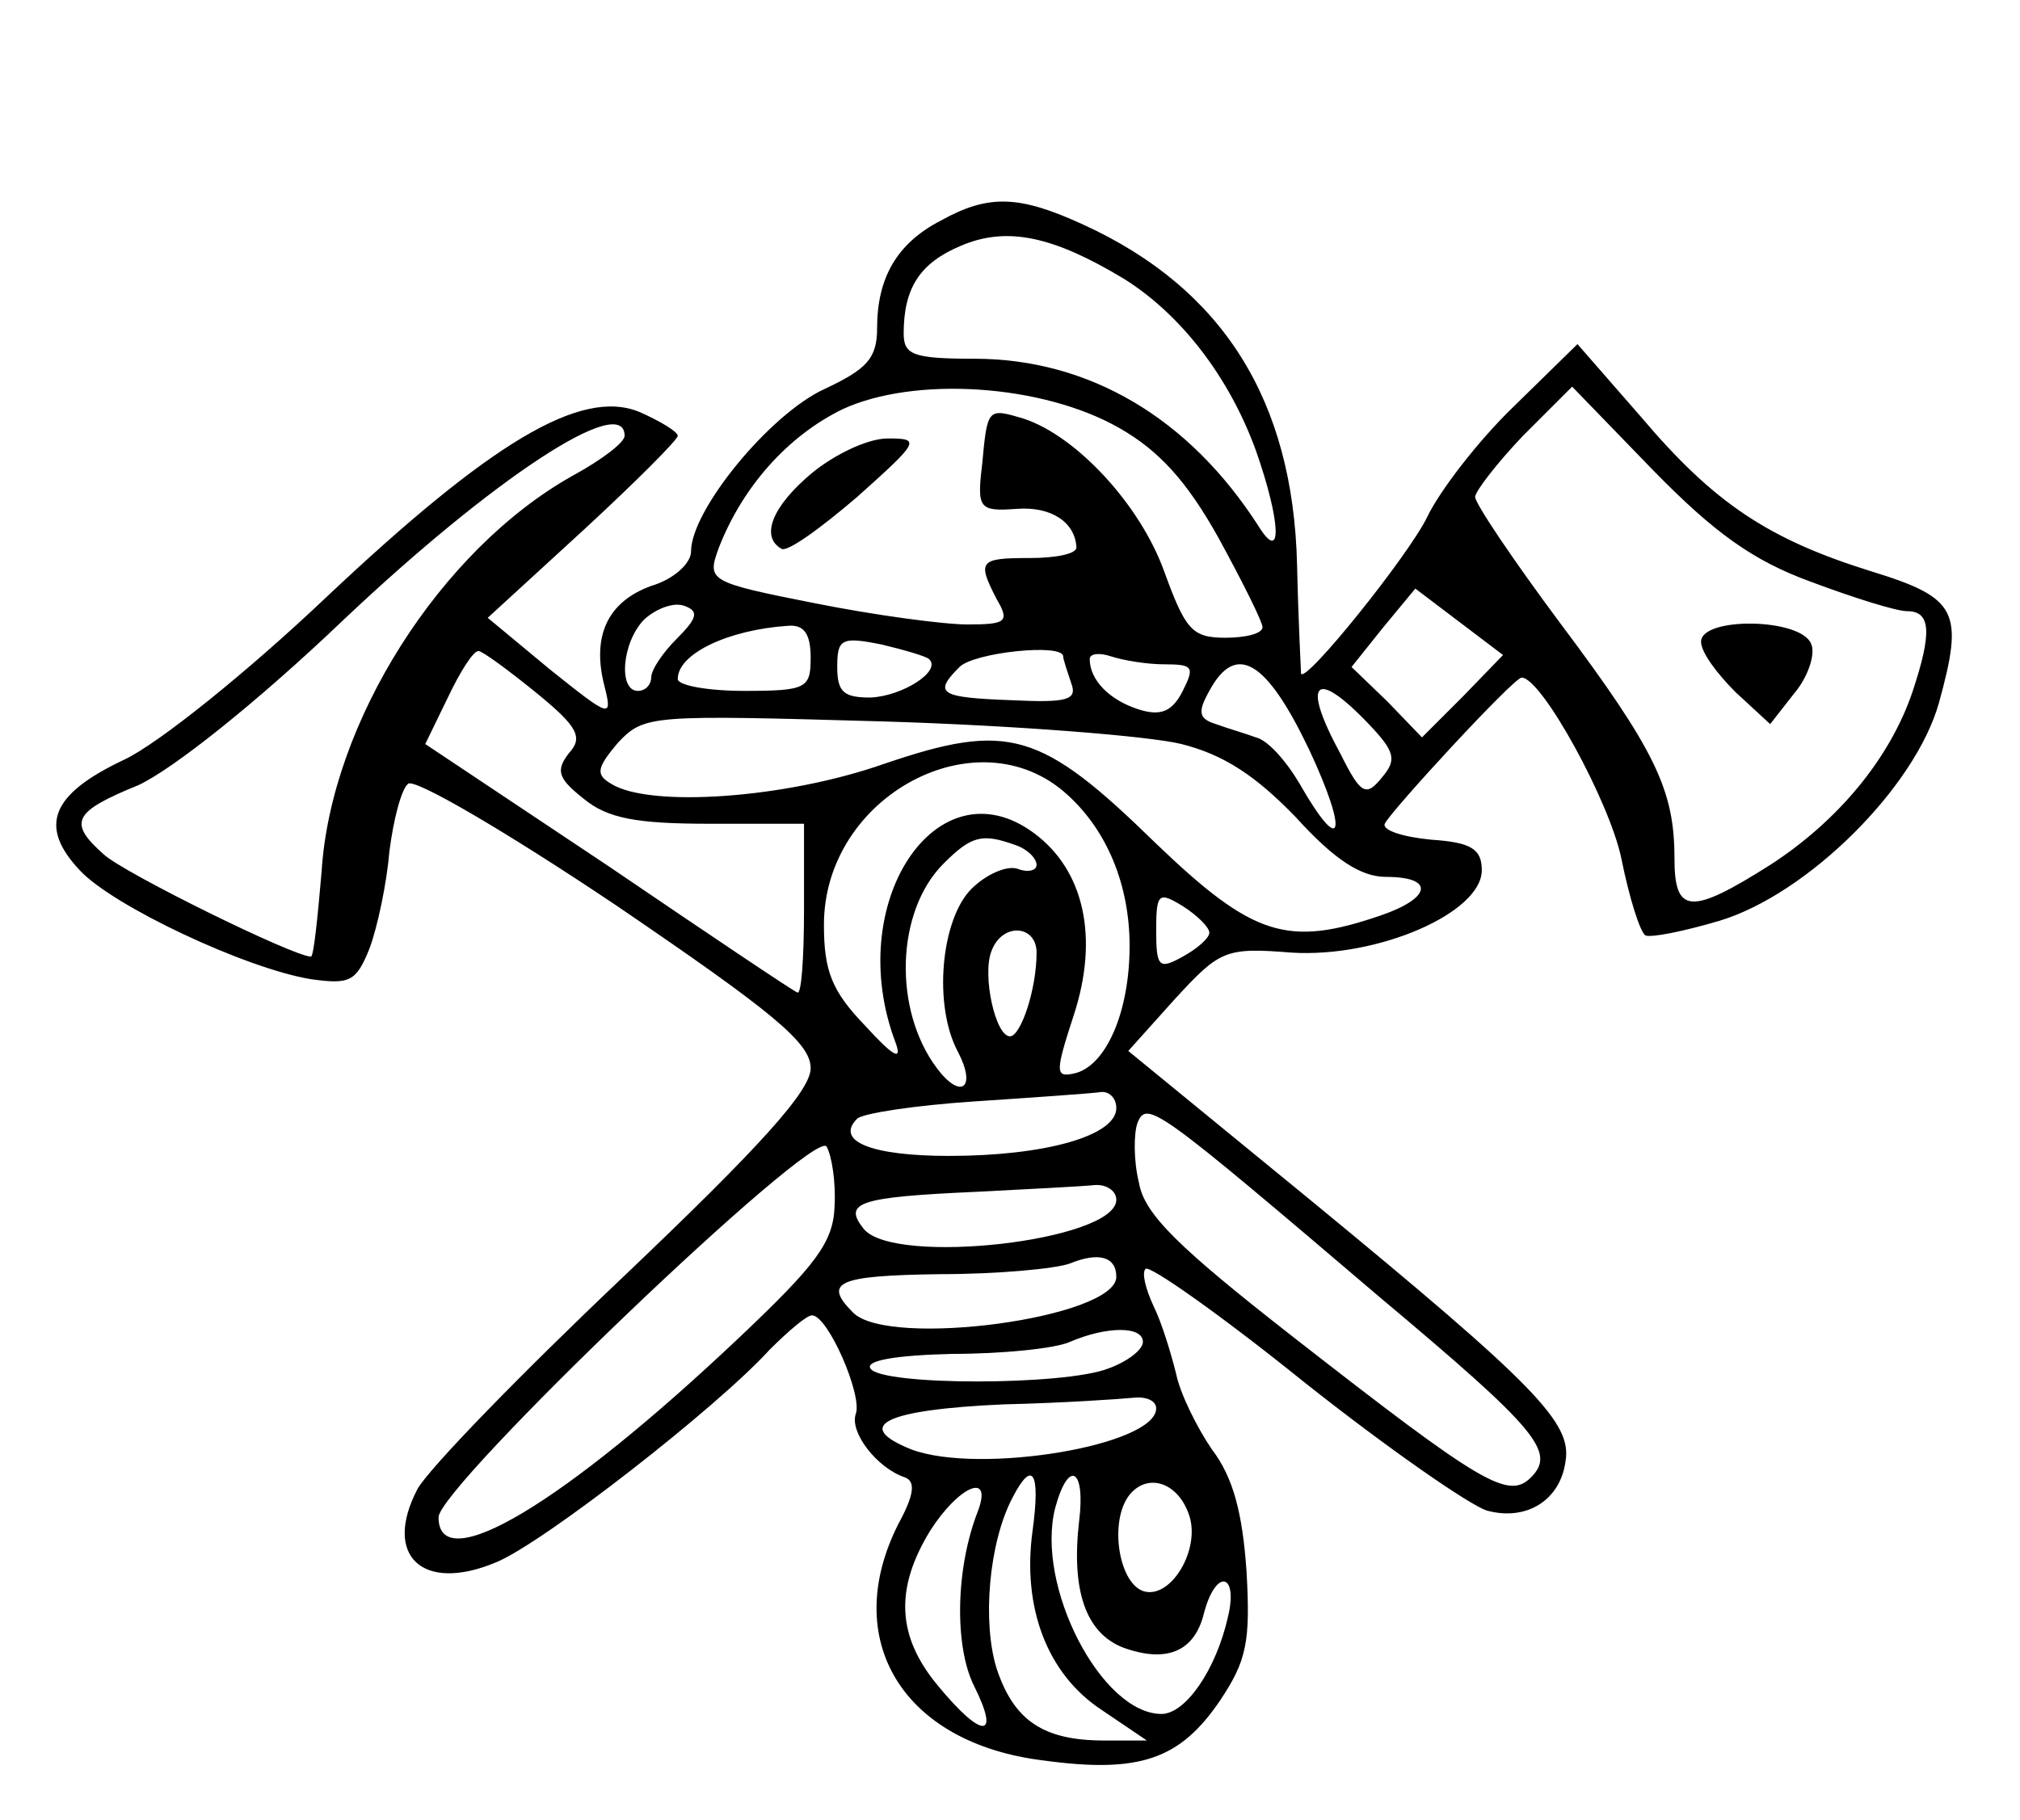 <?xml version="1.0" standalone="no"?>
<!DOCTYPE svg PUBLIC "-//W3C//DTD SVG 20010904//EN"
 "http://www.w3.org/TR/2001/REC-SVG-20010904/DTD/svg10.dtd">
<svg version="1.0" xmlns="http://www.w3.org/2000/svg"
 width="152pt" height="137pt" viewBox="0 0 152 137"
 preserveAspectRatio="xMidYMid meet">
<g transform="translate(0,137) scale(0.1,-0.1)"
fill="#000000" stroke="none">
<path d="M708 1204 c-33 -17 -48 -43 -48 -81 0 -23 -8 -31 -40 -46 -41 -19
-100 -91 -100 -122 0 -9 -13 -21 -30 -26 -33 -12 -45 -38 -35 -76 6 -24 4 -23
-41 13 l-47 39 72 66 c39 36 71 68 71 71 0 3 -13 11 -29 18 -44 18 -112 -23
-236 -140 -58 -55 -126 -110 -152 -122 -55 -26 -64 -50 -33 -83 25 -27 125
-74 174 -82 29 -4 34 -2 44 23 6 16 13 49 15 73 3 24 9 47 14 51 4 5 74 -36
156 -91 119 -81 147 -104 147 -123 0 -17 -38 -59 -141 -157 -77 -73 -147 -145
-155 -160 -26 -50 4 -78 59 -55 35 14 167 117 206 160 14 14 28 26 32 26 12 0
38 -60 33 -74 -5 -14 16 -41 37 -48 8 -3 7 -13 -5 -35 -44 -87 3 -165 109
-178 73 -10 103 1 133 45 20 30 23 44 20 97 -3 44 -10 71 -26 92 -11 16 -24
42 -27 57 -4 16 -11 39 -17 51 -6 13 -9 25 -6 28 3 3 57 -35 119 -85 63 -50
125 -93 138 -97 30 -8 55 8 59 37 5 29 -22 57 -191 196 l-138 113 35 39 c34
37 38 39 88 35 65 -4 143 30 143 62 0 16 -8 21 -38 23 -21 2 -37 7 -35 12 4 9
97 110 103 110 15 0 66 -93 75 -136 6 -30 14 -55 18 -58 4 -2 29 3 56 11 66
20 147 100 165 164 19 69 14 79 -51 99 -77 24 -118 51 -173 116 l-48 55 -48
-47 c-27 -26 -56 -64 -65 -83 -14 -29 -92 -126 -95 -118 0 1 -2 38 -3 82 -3
124 -56 208 -161 256 -48 22 -71 23 -107 3z m138 -44 c43 -27 79 -74 99 -129
19 -54 20 -86 2 -57 -52 81 -127 126 -214 126 -46 0 -53 3 -53 19 0 34 12 53
43 66 35 15 70 7 123 -25z m-4 -112 c30 -17 51 -40 75 -83 18 -33 33 -63 33
-67 0 -5 -13 -8 -28 -8 -25 0 -30 6 -46 50 -18 50 -66 102 -106 115 -27 8 -27
8 -31 -35 -4 -33 -2 -35 26 -33 26 2 44 -10 45 -29 0 -5 -16 -8 -35 -8 -38 0
-40 -2 -25 -31 10 -17 7 -19 -22 -19 -18 0 -70 7 -115 16 -81 16 -81 17 -72
42 18 46 52 84 93 104 54 25 150 19 208 -14z m521 -116 c32 -12 64 -22 72 -22
18 0 19 -16 4 -61 -17 -50 -56 -97 -107 -130 -60 -38 -72 -37 -72 5 0 51 -14
81 -86 177 -35 47 -64 90 -64 95 0 4 16 25 36 46 l37 37 61 -63 c46 -47 75
-68 119 -84z m-893 110 c0 -5 -17 -18 -39 -30 -100 -56 -182 -186 -189 -298
-3 -35 -6 -64 -8 -64 -13 0 -141 63 -156 77 -27 24 -23 32 26 52 26 12 89 62
154 124 113 107 212 172 212 139z m631 -196 l-31 -31 -26 27 -27 26 24 30 24
29 33 -25 33 -25 -30 -31z m-592 43 c-10 -10 -19 -23 -19 -29 0 -5 -4 -10 -10
-10 -15 0 -12 37 5 54 9 8 22 13 30 10 11 -4 10 -9 -6 -25z m101 -14 c0 -23
-3 -25 -50 -25 -27 0 -50 4 -50 9 0 19 38 37 83 40 12 1 17 -6 17 -24z m89 -1
c10 -9 -20 -28 -44 -29 -20 0 -25 4 -25 23 0 21 3 23 33 17 17 -4 34 -9 36
-11z m-296 -25 c32 -26 36 -34 25 -46 -10 -13 -8 -19 11 -34 18 -15 40 -19 95
-19 l71 0 0 -65 c0 -36 -2 -64 -5 -62 -3 1 -67 44 -142 95 l-138 92 17 35 c9
19 19 35 23 35 3 0 22 -14 43 -31z m397 27 c0 -2 3 -11 6 -20 5 -13 -3 -15
-45 -13 -54 2 -59 5 -39 25 11 11 78 18 78 8z m76 -6 c22 0 23 -2 14 -20 -8
-16 -17 -19 -33 -14 -22 7 -37 22 -37 38 0 4 7 5 16 2 9 -3 27 -6 40 -6z m109
-64 c30 -64 25 -82 -7 -26 -10 17 -24 33 -33 35 -8 3 -22 7 -30 10 -13 4 -14
9 -5 25 20 37 43 23 75 -44z m45 19 c20 -21 21 -27 10 -40 -12 -15 -16 -13
-31 17 -30 55 -20 66 21 23z m-141 -15 c32 -8 56 -24 86 -55 29 -32 49 -45 68
-45 37 0 34 -16 -4 -29 -70 -24 -96 -16 -169 54 -87 85 -111 92 -205 60 -74
-26 -176 -33 -205 -15 -12 7 -11 12 5 31 20 21 24 21 200 16 99 -3 200 -11
224 -17z m-86 -38 c30 -27 47 -68 47 -114 0 -50 -18 -91 -42 -96 -14 -3 -14 1
0 44 19 58 8 109 -30 137 -73 54 -144 -53 -104 -158 5 -14 -2 -10 -23 13 -25
26 -31 41 -31 76 0 97 116 159 183 98z m-39 -38 c9 -3 16 -10 16 -15 0 -4 -6
-6 -14 -3 -8 3 -24 -4 -35 -15 -23 -23 -29 -88 -10 -123 14 -27 2 -36 -16 -12
-33 44 -31 118 5 154 21 21 29 23 54 14z m146 -66 c0 -4 -9 -12 -20 -18 -18
-10 -20 -8 -20 20 0 28 2 29 20 18 11 -7 20 -16 20 -20z m-130 -15 c0 -28 -12
-63 -20 -63 -11 0 -21 46 -14 64 8 22 34 20 34 -1z m60 -117 c0 -21 -54 -36
-126 -36 -58 0 -86 11 -69 28 4 4 43 10 88 13 45 3 88 6 95 7 6 1 12 -4 12
-12z m199 -143 c118 -99 132 -116 113 -135 -17 -17 -37 -5 -178 105 -87 68
-113 93 -117 117 -4 16 -4 37 -1 45 7 17 14 12 183 -132z m-411 69 c-1 -27
-14 -44 -71 -98 -133 -126 -227 -182 -227 -136 0 23 283 294 292 279 4 -7 7
-27 6 -45z m212 5 c0 -31 -167 -50 -190 -22 -16 20 -4 24 85 28 39 2 78 4 88
5 9 1 17 -4 17 -11z m0 -58 c0 -31 -171 -54 -198 -27 -23 23 -12 28 66 29 42
0 86 4 97 8 22 9 35 5 35 -10z m20 -49 c0 -6 -12 -15 -26 -20 -33 -13 -171
-13 -179 0 -4 6 19 10 62 11 37 0 77 4 88 9 28 12 55 12 55 0z m10 -50 c0 -28
-133 -50 -184 -31 -45 18 -20 30 69 34 44 1 88 4 98 5 9 1 17 -2 17 -8z m-93
-92 c-8 -58 11 -108 52 -135 l34 -23 -32 0 c-46 0 -68 15 -81 54 -11 35 -6 95
12 129 15 29 21 19 15 -25z m35 7 c-6 -52 5 -84 33 -95 33 -12 54 -3 61 26 9
34 26 30 18 -3 -9 -40 -32 -73 -50 -73 -45 0 -95 96 -80 155 10 37 23 30 18
-10z m83 4 c8 -25 -13 -61 -33 -57 -20 4 -28 53 -12 73 14 17 37 9 45 -16z
m-159 4 c-17 -43 -18 -102 -3 -132 20 -40 6 -40 -27 0 -31 37 -33 73 -6 117
21 33 47 45 36 15z"/>
<path d="M611 1014 c-30 -25 -39 -48 -23 -57 4 -3 29 15 57 39 47 42 48 44 23
44 -15 0 -40 -12 -57 -26z"/>
<path d="M1280 887 c0 -8 12 -24 26 -38 l26 -24 18 23 c11 13 16 30 13 37 -7
20 -83 21 -83 2z"/>
</g>
</svg>
